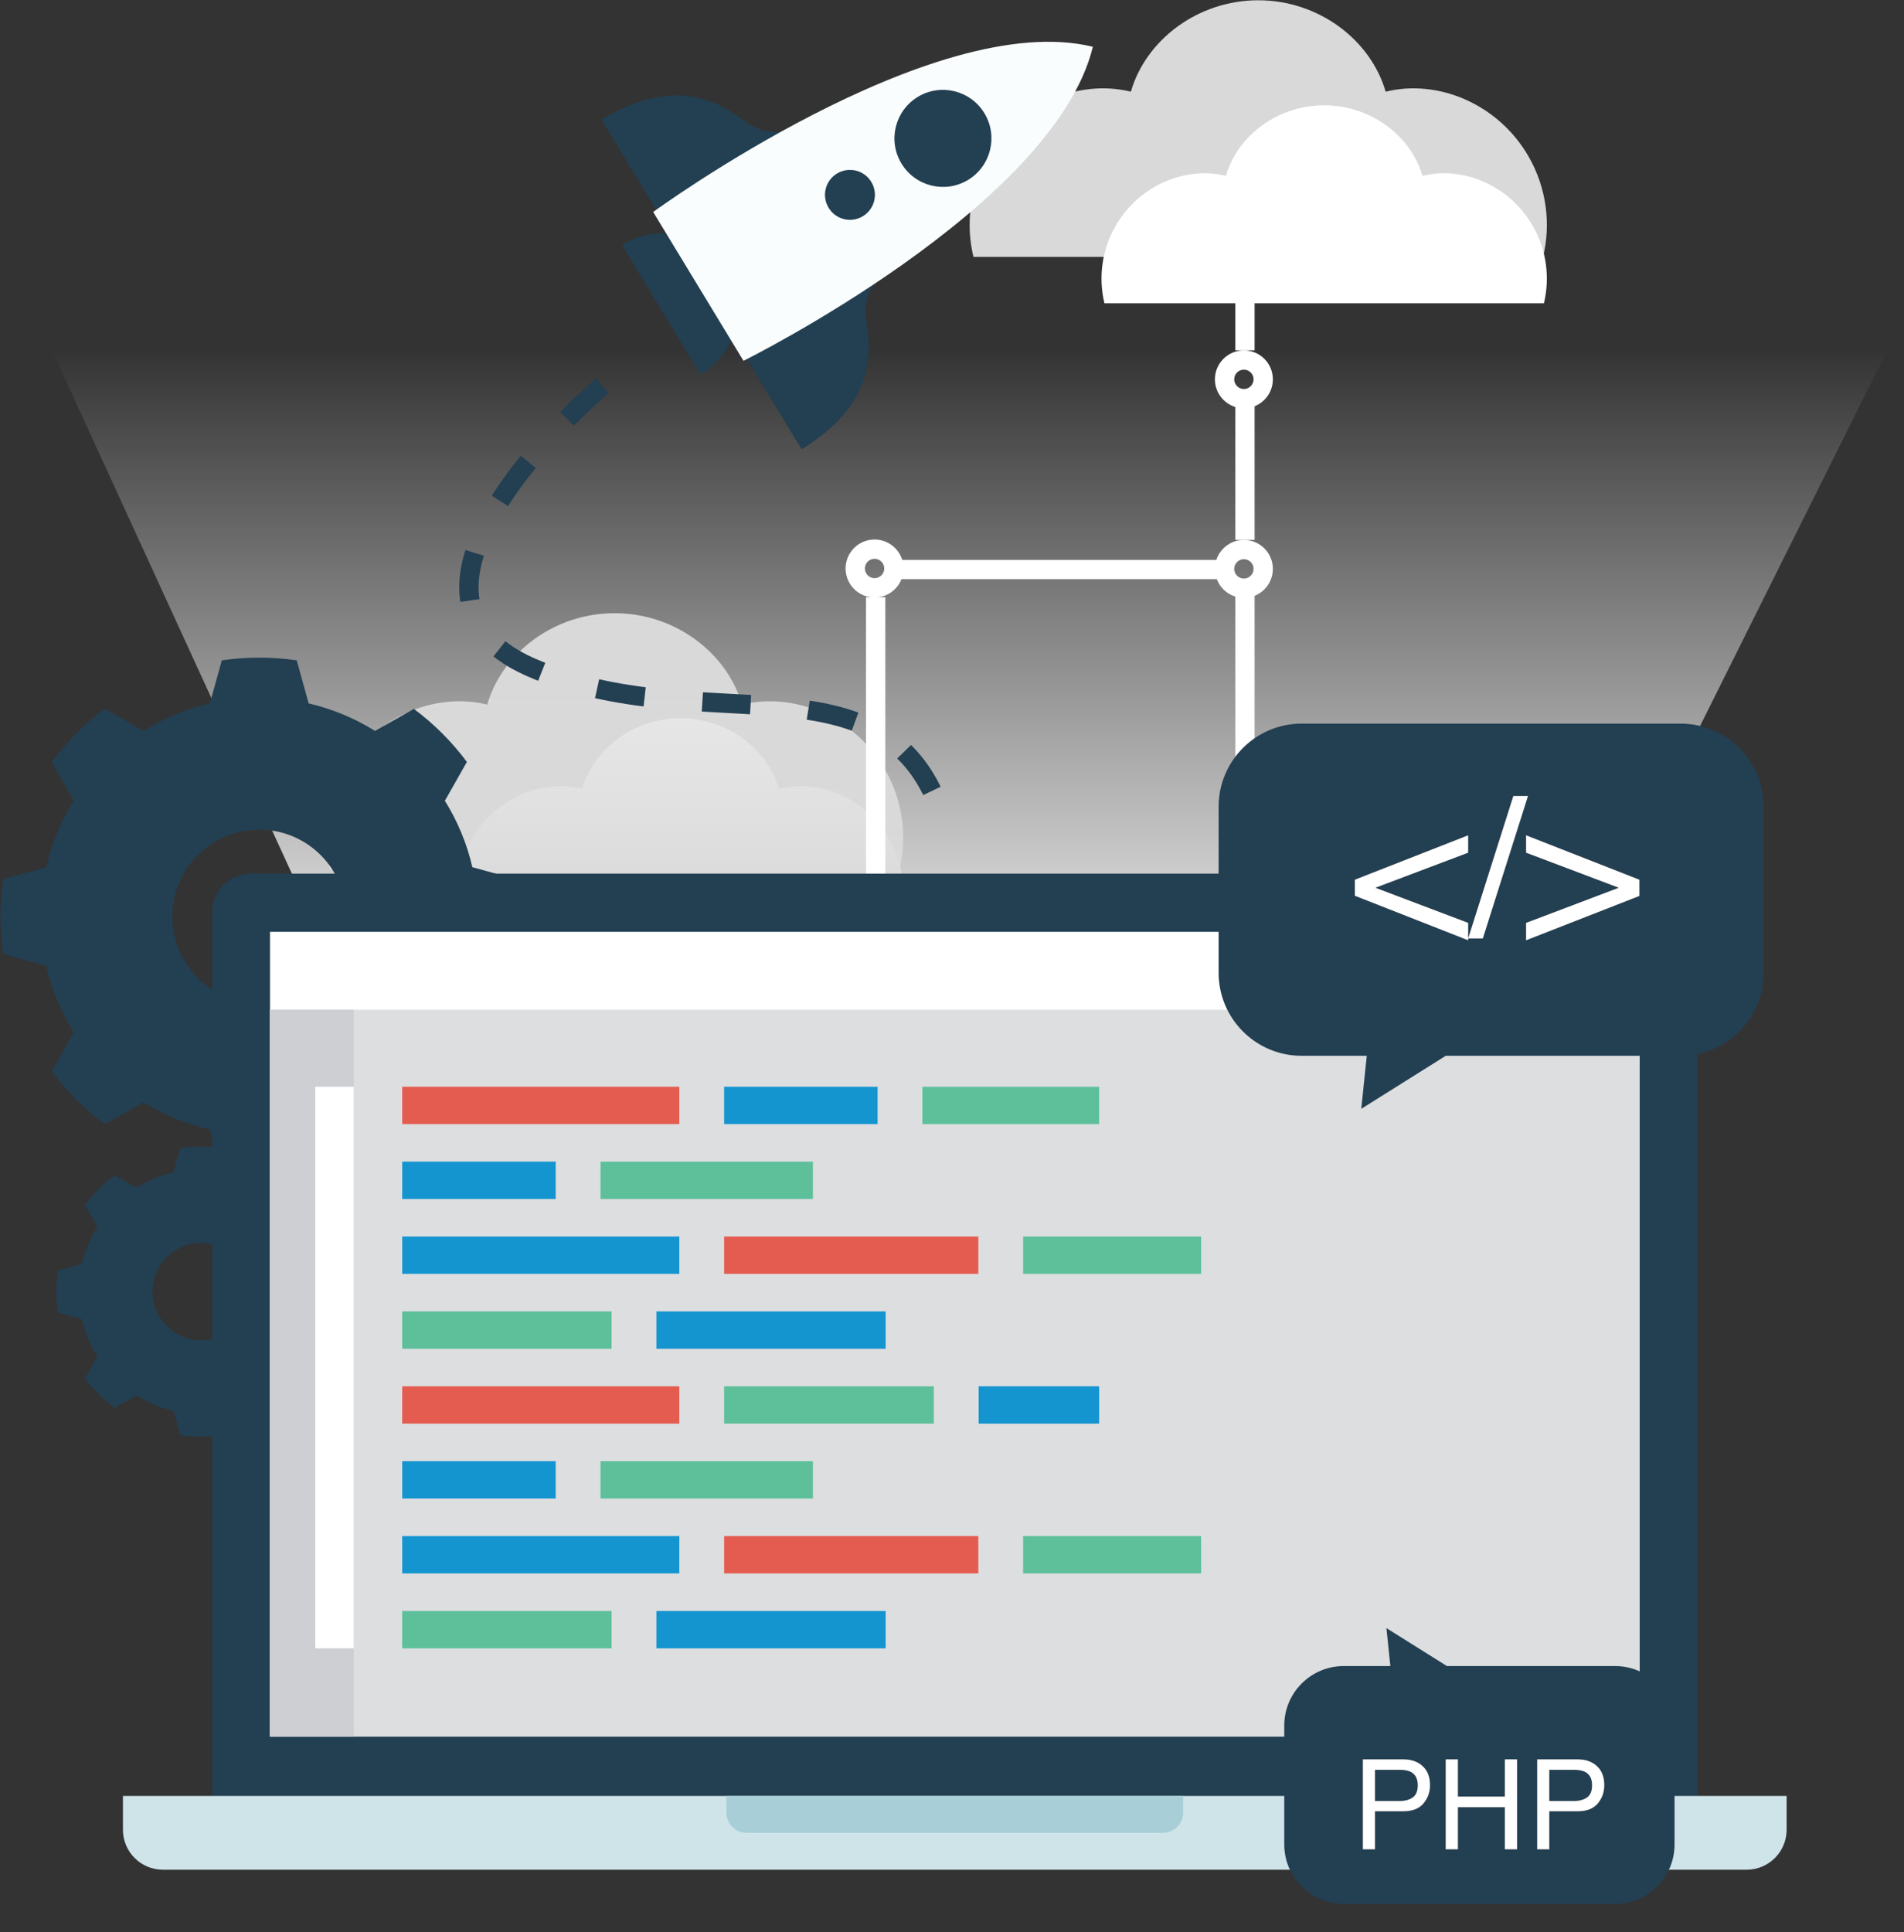 <?xml version="1.0" encoding="UTF-8"?>
<svg width="100%" height="100%" viewBox="0 0 69 70" version="1.1" xmlns="http://www.w3.org/2000/svg" xmlns:xlink="http://www.w3.org/1999/xlink">
    <rect x="0" y="0" width="69" height="70" fill="#333333" stroke="none"/>
    <title>1</title>
    <defs>
        <linearGradient x1="46.381%" y1="60.438%" x2="46.381%" y2="0%" id="linearGradient-1">
            <stop stop-color="#D9D9D9" offset="0%"></stop>
            <stop stop-color="#D9D9D9" stop-opacity="0" offset="100%"></stop>
        </linearGradient>
        <path d="M9.051,8.861 L9.051,8.228 L5.691,6.956 L9.051,5.687 L9.051,5.054 L4.942,6.664 L4.942,7.247 L9.051,8.861 Z M9.582,8.794 L11.22,3.63 L10.686,3.63 L9.048,8.794 L9.582,8.794 Z M11.147,8.861 L15.256,7.254 L15.256,6.664 L11.147,5.054 L11.147,5.687 L14.504,6.956 L11.147,8.228 L11.147,8.861 Z" id="path-2"></path>
        <path d="M3.298,8.037 L3.298,6.658 L4.324,6.658 C4.652,6.658 4.896,6.564 5.054,6.375 C5.213,6.186 5.292,5.964 5.292,5.71 C5.292,5.414 5.203,5.184 5.025,5.021 C4.848,4.857 4.614,4.775 4.324,4.775 L4.324,4.775 L2.856,4.775 L2.856,8.037 L3.298,8.037 Z M4.177,6.285 L3.298,6.285 L3.298,5.155 L4.177,5.155 C4.348,5.155 4.481,5.178 4.579,5.224 C4.757,5.31 4.846,5.472 4.846,5.712 C4.846,5.925 4.784,6.074 4.66,6.158 C4.537,6.243 4.376,6.285 4.177,6.285 L4.177,6.285 Z M6.304,8.037 L6.304,6.511 L8.001,6.511 L8.001,8.037 L8.447,8.037 L8.447,4.775 L8.001,4.775 L8.001,6.123 L6.304,6.123 L6.304,4.775 L5.858,4.775 L5.858,8.037 L6.304,8.037 Z M9.615,8.037 L9.615,6.658 L10.64,6.658 C10.969,6.658 11.213,6.564 11.371,6.375 C11.529,6.186 11.608,5.964 11.608,5.71 C11.608,5.414 11.52,5.184 11.342,5.021 C11.164,4.857 10.931,4.775 10.64,4.775 L10.64,4.775 L9.173,4.775 L9.173,8.037 L9.615,8.037 Z M10.494,6.285 L9.615,6.285 L9.615,5.155 L10.494,5.155 C10.664,5.155 10.798,5.178 10.896,5.224 C11.073,5.31 11.162,5.472 11.162,5.712 C11.162,5.925 11.1,6.074 10.977,6.158 C10.853,6.243 10.692,6.285 10.494,6.285 L10.494,6.285 Z" id="path-3"></path>
    </defs>
    <g id="Page-1" stroke="none" stroke-width="1" fill="none" fill-rule="evenodd">
        <g id="1">
            <g id="Group" transform="translate(11.807, 22.198)">
                <path d="M0.146,9.315 C-0.141,8.141 0.009,6.823 0.674,5.671 C1.769,3.775 3.954,2.86 5.85,3.329 C6.392,1.452 8.277,0.017 10.466,0.017 C12.656,0.017 14.541,1.452 15.083,3.329 C16.979,2.86 19.164,3.775 20.259,5.671 C20.924,6.823 21.074,8.141 20.787,9.315 L0.146,9.315 L0.146,9.315 Z" id="Path" fill="#D9D9D9"></path>
                <path d="M4.893,10.995 C4.671,10.09 4.787,9.073 5.3,8.184 C6.145,6.721 7.83,6.015 9.294,6.377 C9.712,4.929 11.166,3.822 12.855,3.822 C14.545,3.822 15.999,4.929 16.417,6.377 C17.881,6.015 19.566,6.721 20.411,8.184 C20.924,9.073 21.04,10.09 20.818,10.995 L4.893,10.995 Z" id="Path" fill="#FFFFFF"></path>
            </g>
            <polygon id="Path" fill="url(#linearGradient-1)" points="68.395 12.693 1.884 12.693 17.439 46.613 51.48 46.613 68.395 12.693"></polygon>
            <g id="Group" transform="translate(30.982, 7.199)" stroke="#FFFFFF" stroke-width="0.7">
                <path d="M13.396,13.411 C13.396,13.024 13.71,12.711 14.096,12.711 C14.482,12.711 14.796,13.024 14.796,13.411 C14.796,13.797 14.482,14.111 14.096,14.111 C13.71,14.111 13.396,13.797 13.396,13.411 Z" id="Path"></path>
                <line x1="14.134" y1="25.994" x2="14.134" y2="14.111" id="Path" stroke-linejoin="round"></line>
                <path d="M13.396,6.544 C13.396,6.157 13.71,5.844 14.096,5.844 C14.482,5.844 14.796,6.157 14.796,6.544 C14.796,6.93 14.482,7.244 14.096,7.244 C13.71,7.244 13.396,6.93 13.396,6.544 Z" id="Path"></path>
                <line x1="14.134" y1="12.361" x2="14.134" y2="7.244" id="Path" stroke-linejoin="round"></line>
                <path d="M0.712,14.097 C0.325,14.097 0.012,13.783 0.012,13.397 C0.012,13.01 0.325,12.697 0.712,12.697 C1.098,12.697 1.412,13.01 1.412,13.397 C1.412,13.783 1.098,14.097 0.712,14.097 Z" id="Path"></path>
                <line x1="13.14" y1="13.435" x2="1.412" y2="13.435" id="Path" stroke-linejoin="round"></line>
                <path d="M1.414,26.863 C1.414,27.25 1.1,27.563 0.714,27.563 C0.328,27.563 0.014,27.25 0.014,26.863 C0.014,26.477 0.328,26.163 0.714,26.163 C1.1,26.163 1.414,26.477 1.414,26.863 Z" id="Path"></path>
                <line x1="0.752" y1="14.435" x2="0.752" y2="26.163" id="Path" stroke-linejoin="round"></line>
                <path d="M13.396,0.721 C13.396,0.335 13.71,0.021 14.096,0.021 C14.482,0.021 14.796,0.335 14.796,0.721 C14.796,1.107 14.482,1.421 14.096,1.421 C13.71,1.421 13.396,1.107 13.396,0.721 Z" id="Path"></path>
                <line x1="14.134" y1="5.494" x2="14.134" y2="1.421" id="Path" stroke-linejoin="round"></line>
            </g>
            <g id="Group" transform="translate(0, 23.806)" fill="#233F52">
                <path d="M10.754,0.118 C9.854,-0.014 8.938,-0.014 8.038,0.118 L7.606,1.678 C6.755,1.875 5.943,2.211 5.201,2.674 L3.793,1.876 C3.063,2.42 2.416,3.067 1.872,3.797 L2.67,5.205 C2.208,5.946 1.871,6.759 1.674,7.61 L0.114,8.041 C-0.018,8.942 -0.018,9.857 0.114,10.758 L1.674,11.19 C1.871,12.041 2.208,12.853 2.67,13.594 L1.872,15.003 C2.416,15.733 3.063,16.38 3.793,16.923 L5.201,16.126 C5.943,16.588 6.755,16.925 7.606,17.122 L8.038,18.682 C8.938,18.813 9.854,18.813 10.754,18.682 L11.186,17.122 C12.037,16.925 12.85,16.588 13.591,16.126 L14.999,16.923 C15.729,16.38 16.376,15.733 16.92,15.003 L16.122,13.594 C16.584,12.853 16.921,12.041 17.118,11.19 L18.678,10.758 C18.81,9.857 18.81,8.942 18.678,8.041 L17.118,7.61 C16.921,6.759 16.584,5.946 16.122,5.205 L16.92,3.797 C16.376,3.067 15.729,2.42 14.999,1.876 L13.591,2.674 C12.85,2.211 12.037,1.875 11.186,1.678 L10.754,0.118 L10.754,0.118 Z M9.396,6.251 C11.134,6.251 12.544,7.662 12.544,9.4 C12.544,11.137 11.134,12.548 9.396,12.548 C7.658,12.548 6.248,11.137 6.248,9.4 C6.248,7.662 7.658,6.251 9.396,6.251 L9.396,6.251 Z" id="Shape"></path>
                <path d="M8.052,17.788 C7.548,17.715 7.035,17.715 6.531,17.788 L6.289,18.662 C5.813,18.772 5.358,18.961 4.943,19.22 L4.154,18.773 C3.745,19.077 3.383,19.44 3.078,19.849 L3.525,20.637 C3.266,21.052 3.078,21.507 2.967,21.984 L2.094,22.225 C2.02,22.73 2.02,23.242 2.094,23.747 L2.967,23.988 C3.078,24.465 3.266,24.92 3.525,25.335 L3.078,26.123 C3.383,26.532 3.745,26.895 4.154,27.199 L4.943,26.752 C5.358,27.011 5.813,27.2 6.289,27.31 L6.531,28.184 C7.035,28.257 7.548,28.257 8.052,28.184 L8.294,27.31 C8.77,27.2 9.225,27.011 9.64,26.752 L10.429,27.199 C10.838,26.895 11.2,26.532 11.505,26.123 L11.058,25.335 C11.317,24.92 11.505,24.465 11.616,23.988 L12.489,23.747 C12.563,23.242 12.563,22.73 12.489,22.225 L11.616,21.984 C11.505,21.507 11.317,21.052 11.058,20.637 L11.505,19.849 C11.2,19.44 10.838,19.077 10.429,18.773 L9.64,19.22 C9.225,18.961 8.77,18.772 8.294,18.662 L8.052,17.788 L8.052,17.788 Z M7.292,21.223 C8.265,21.223 9.055,22.013 9.055,22.986 C9.055,23.959 8.265,24.749 7.292,24.749 C6.318,24.749 5.528,23.959 5.528,22.986 C5.528,22.013 6.318,21.223 7.292,21.223 L7.292,21.223 Z" id="Shape"></path>
            </g>
            <g id="Group" transform="translate(4.44, 31.629)" fill-rule="nonzero">
                <path d="M4.646,0.021 L55.675,0.021 C56.447,0.021 57.073,0.647 57.073,1.419 L57.073,33.435 L3.247,33.435 L3.247,1.419 C3.247,0.647 3.874,0.021 4.646,0.021 L4.646,0.021 Z" id="Path" fill="#233F52"></path>
                <path d="M60.306,33.435 L0.015,33.435 L0.015,34.659 C0.015,35.459 0.663,36.108 1.463,36.108 L58.858,36.108 C59.658,36.108 60.306,35.459 60.306,34.659 L60.306,33.435 L60.306,33.435 Z" id="Path" fill="#CFE4E9"></path>
                <path d="M38.433,33.435 L21.887,33.435 L21.887,34.047 C21.887,34.447 22.212,34.771 22.612,34.771 L37.71,34.771 C38.109,34.771 38.433,34.447 38.433,34.047 L38.433,33.435 L38.433,33.435 Z" id="Path" fill="#A8CED7"></path>
                <polygon id="Path" fill="#FFFFFF" points="54.976 2.13 5.345 2.13 5.345 31.281 54.976 31.281"></polygon>
                <polygon id="Path" fill="#DDDEE0" points="54.976 4.953 5.345 4.953 5.345 31.281 54.976 31.281 54.976 4.953"></polygon>
                <polygon id="Path" fill="#CECFD2" points="8.381 4.953 5.345 4.953 5.345 31.281 8.381 31.281 8.381 4.953"></polygon>
                <rect id="Rectangle" fill="#E45C50" x="10.136" y="7.743" width="10.042" height="1.353"></rect>
                <rect id="Rectangle" fill="#1495D0" x="21.802" y="7.743" width="5.562" height="1.353"></rect>
                <rect id="Rectangle" fill="#5DC09B" x="28.987" y="7.743" width="6.406" height="1.353"></rect>
                <rect id="Rectangle" fill="#1495D0" x="10.136" y="10.456" width="5.562" height="1.353"></rect>
                <rect id="Rectangle" fill="#5DC09B" x="17.322" y="10.456" width="7.698" height="1.353"></rect>
                <rect id="Rectangle" fill="#1495D0" x="10.136" y="13.169" width="10.042" height="1.353"></rect>
                <rect id="Rectangle" fill="#E45C50" x="21.802" y="13.169" width="9.212" height="1.353"></rect>
                <rect id="Rectangle" fill="#5DC09B" x="32.637" y="13.169" width="6.451" height="1.353"></rect>
                <rect id="Rectangle" fill="#5DC09B" x="10.136" y="15.882" width="7.587" height="1.353"></rect>
                <rect id="Rectangle" fill="#1495D0" x="19.347" y="15.882" width="8.309" height="1.353"></rect>
                <rect id="Rectangle" fill="#E45C50" x="10.136" y="18.595" width="10.042" height="1.353"></rect>
                <rect id="Rectangle" fill="#5DC09B" x="21.802" y="18.595" width="7.6" height="1.353"></rect>
                <rect id="Rectangle" fill="#1495D0" x="31.026" y="18.595" width="4.367" height="1.353"></rect>
                <rect id="Rectangle" fill="#1495D0" x="10.136" y="21.308" width="5.562" height="1.353"></rect>
                <rect id="Rectangle" fill="#5DC09B" x="17.322" y="21.308" width="7.698" height="1.353"></rect>
                <rect id="Rectangle" fill="#1495D0" x="10.136" y="24.021" width="10.042" height="1.353"></rect>
                <rect id="Rectangle" fill="#E45C50" x="21.802" y="24.021" width="9.212" height="1.353"></rect>
                <rect id="Rectangle" fill="#5DC09B" x="32.637" y="24.021" width="6.451" height="1.353"></rect>
                <rect id="Rectangle" fill="#5DC09B" x="10.136" y="26.735" width="7.587" height="1.353"></rect>
                <rect id="Rectangle" fill="#1495D0" x="19.347" y="26.735" width="8.309" height="1.353"></rect>
                <rect id="Rectangle" fill="#FFFFFF" x="6.986" y="7.743" width="1.395" height="20.344"></rect>
            </g>
            <g id="Group" transform="translate(44.156, 25.206)">
                <path d="M19.758,4.019 C19.758,2.359 18.41,1.01 16.75,1.01 L3.014,1.01 C1.354,1.01 0.006,2.359 0.006,4.019 L0.006,10.036 C0.006,11.696 1.354,13.044 3.014,13.044 L5.375,13.044 L5.176,14.965 L8.237,13.044 L16.75,13.044 C18.41,13.044 19.758,11.696 19.758,10.036 L19.758,4.019 L19.758,4.019 Z" id="Path" fill="#233F52"></path>
                <g id="&lt;/&gt;" fill-rule="nonzero">
                    <use fill="#000000" xlink:href="#path-2"></use>
                    <use fill="#FFFFFF" xlink:href="#path-2"></use>
                </g>
            </g>
            <g id="Group" transform="translate(46.532, 58.963)">
                <path d="M14.153,7.859 C14.153,9.048 13.188,10.013 11.999,10.013 L2.164,10.013 C0.975,10.013 0.009,9.048 0.009,7.859 L0.009,3.55 C0.009,2.361 0.975,1.396 2.164,1.396 L3.854,1.396 L3.711,0.021 L5.904,1.396 L11.999,1.396 C13.188,1.396 14.153,2.361 14.153,3.55 L14.153,7.859 Z" id="Path" fill="#233F52"></path>
                <g id="PHP" fill-rule="nonzero">
                    <use fill="#000000" xlink:href="#path-3"></use>
                    <use fill="#FFFFFF" xlink:href="#path-3"></use>
                </g>
            </g>
            <g id="Group" transform="translate(35.133, 0)">
                <path d="M0.145,9.307 C-0.142,8.134 0.008,6.815 0.673,5.664 C1.768,3.767 3.953,2.853 5.849,3.322 C6.391,1.445 8.276,0.01 10.466,0.01 C12.655,0.01 14.54,1.445 15.082,3.322 C16.978,2.853 19.163,3.767 20.258,5.664 C20.923,6.815 21.073,8.134 20.786,9.307 L0.145,9.307 Z" id="Path" fill="#D9D9D9"></path>
                <path d="M4.892,10.988 C4.67,10.083 4.786,9.065 5.299,8.177 C6.144,6.714 7.83,6.008 9.293,6.37 C9.711,4.922 11.165,3.815 12.855,3.815 C14.544,3.815 15.999,4.922 16.417,6.37 C17.88,6.008 19.566,6.714 20.41,8.177 C20.923,9.065 21.039,10.083 20.817,10.988 L4.892,10.988 L4.892,10.988 Z" id="Path" fill="#FFFFFF"></path>
            </g>
            <g id="Group" transform="translate(21.79, 1.512)">
                <path d="M4.837,10.379 L3.75,8.752 L2.808,7.038 C2.808,7.038 1.852,6.68 0.752,7.368 L3.595,12.051 C4.713,11.392 4.837,10.379 4.837,10.379 Z" id="Path" fill="#233F52"></path>
                <path d="M10.501,8.132 C10.501,8.132 9.406,8.828 9.599,10.067 C9.792,11.306 9.932,13.114 7.261,14.767 L4.896,10.872 L10.501,8.132 Z" id="Path" fill="#233F52"></path>
                <path d="M7.389,3.006 C7.389,3.006 6.266,3.656 5.256,2.913 C4.245,2.17 2.705,1.212 0.007,2.819 L2.372,6.714 L7.389,3.006 Z" id="Path" fill="#233F52"></path>
                <path d="M5.154,11.56 C5.154,11.56 16.396,5.989 17.815,0.183 C12.009,-1.236 1.881,6.168 1.881,6.168 L5.154,11.56 L5.154,11.56 Z" id="Path" fill="#FAFDFE" fill-rule="nonzero"></path>
                <path d="M13.294,5.005 C12.464,5.508 11.383,5.244 10.879,4.414 C10.375,3.584 10.64,2.503 11.469,1.999 C12.299,1.495 13.381,1.759 13.884,2.589 C14.388,3.419 14.124,4.501 13.294,5.005 L13.294,5.005 Z" id="Path" fill="#233F52"></path>
                <path d="M9.481,6.321 C9.054,6.58 8.498,6.444 8.239,6.017 C7.979,5.59 8.115,5.034 8.542,4.775 C8.969,4.515 9.526,4.651 9.785,5.078 C10.044,5.505 9.908,6.062 9.481,6.321 L9.481,6.321 Z" id="Path" fill="#233F52"></path>
            </g>
            <path d="M21.827,13.975 C21.827,13.975 12.988,21.415 19.214,24.164 C25.441,26.913 32.19,23.435 34.172,29.653" id="Path" stroke="#233F52" stroke-width="0.7" stroke-linejoin="round" stroke-dasharray="1.75,2.1,0,0"></path>
        </g>
    </g>
</svg>